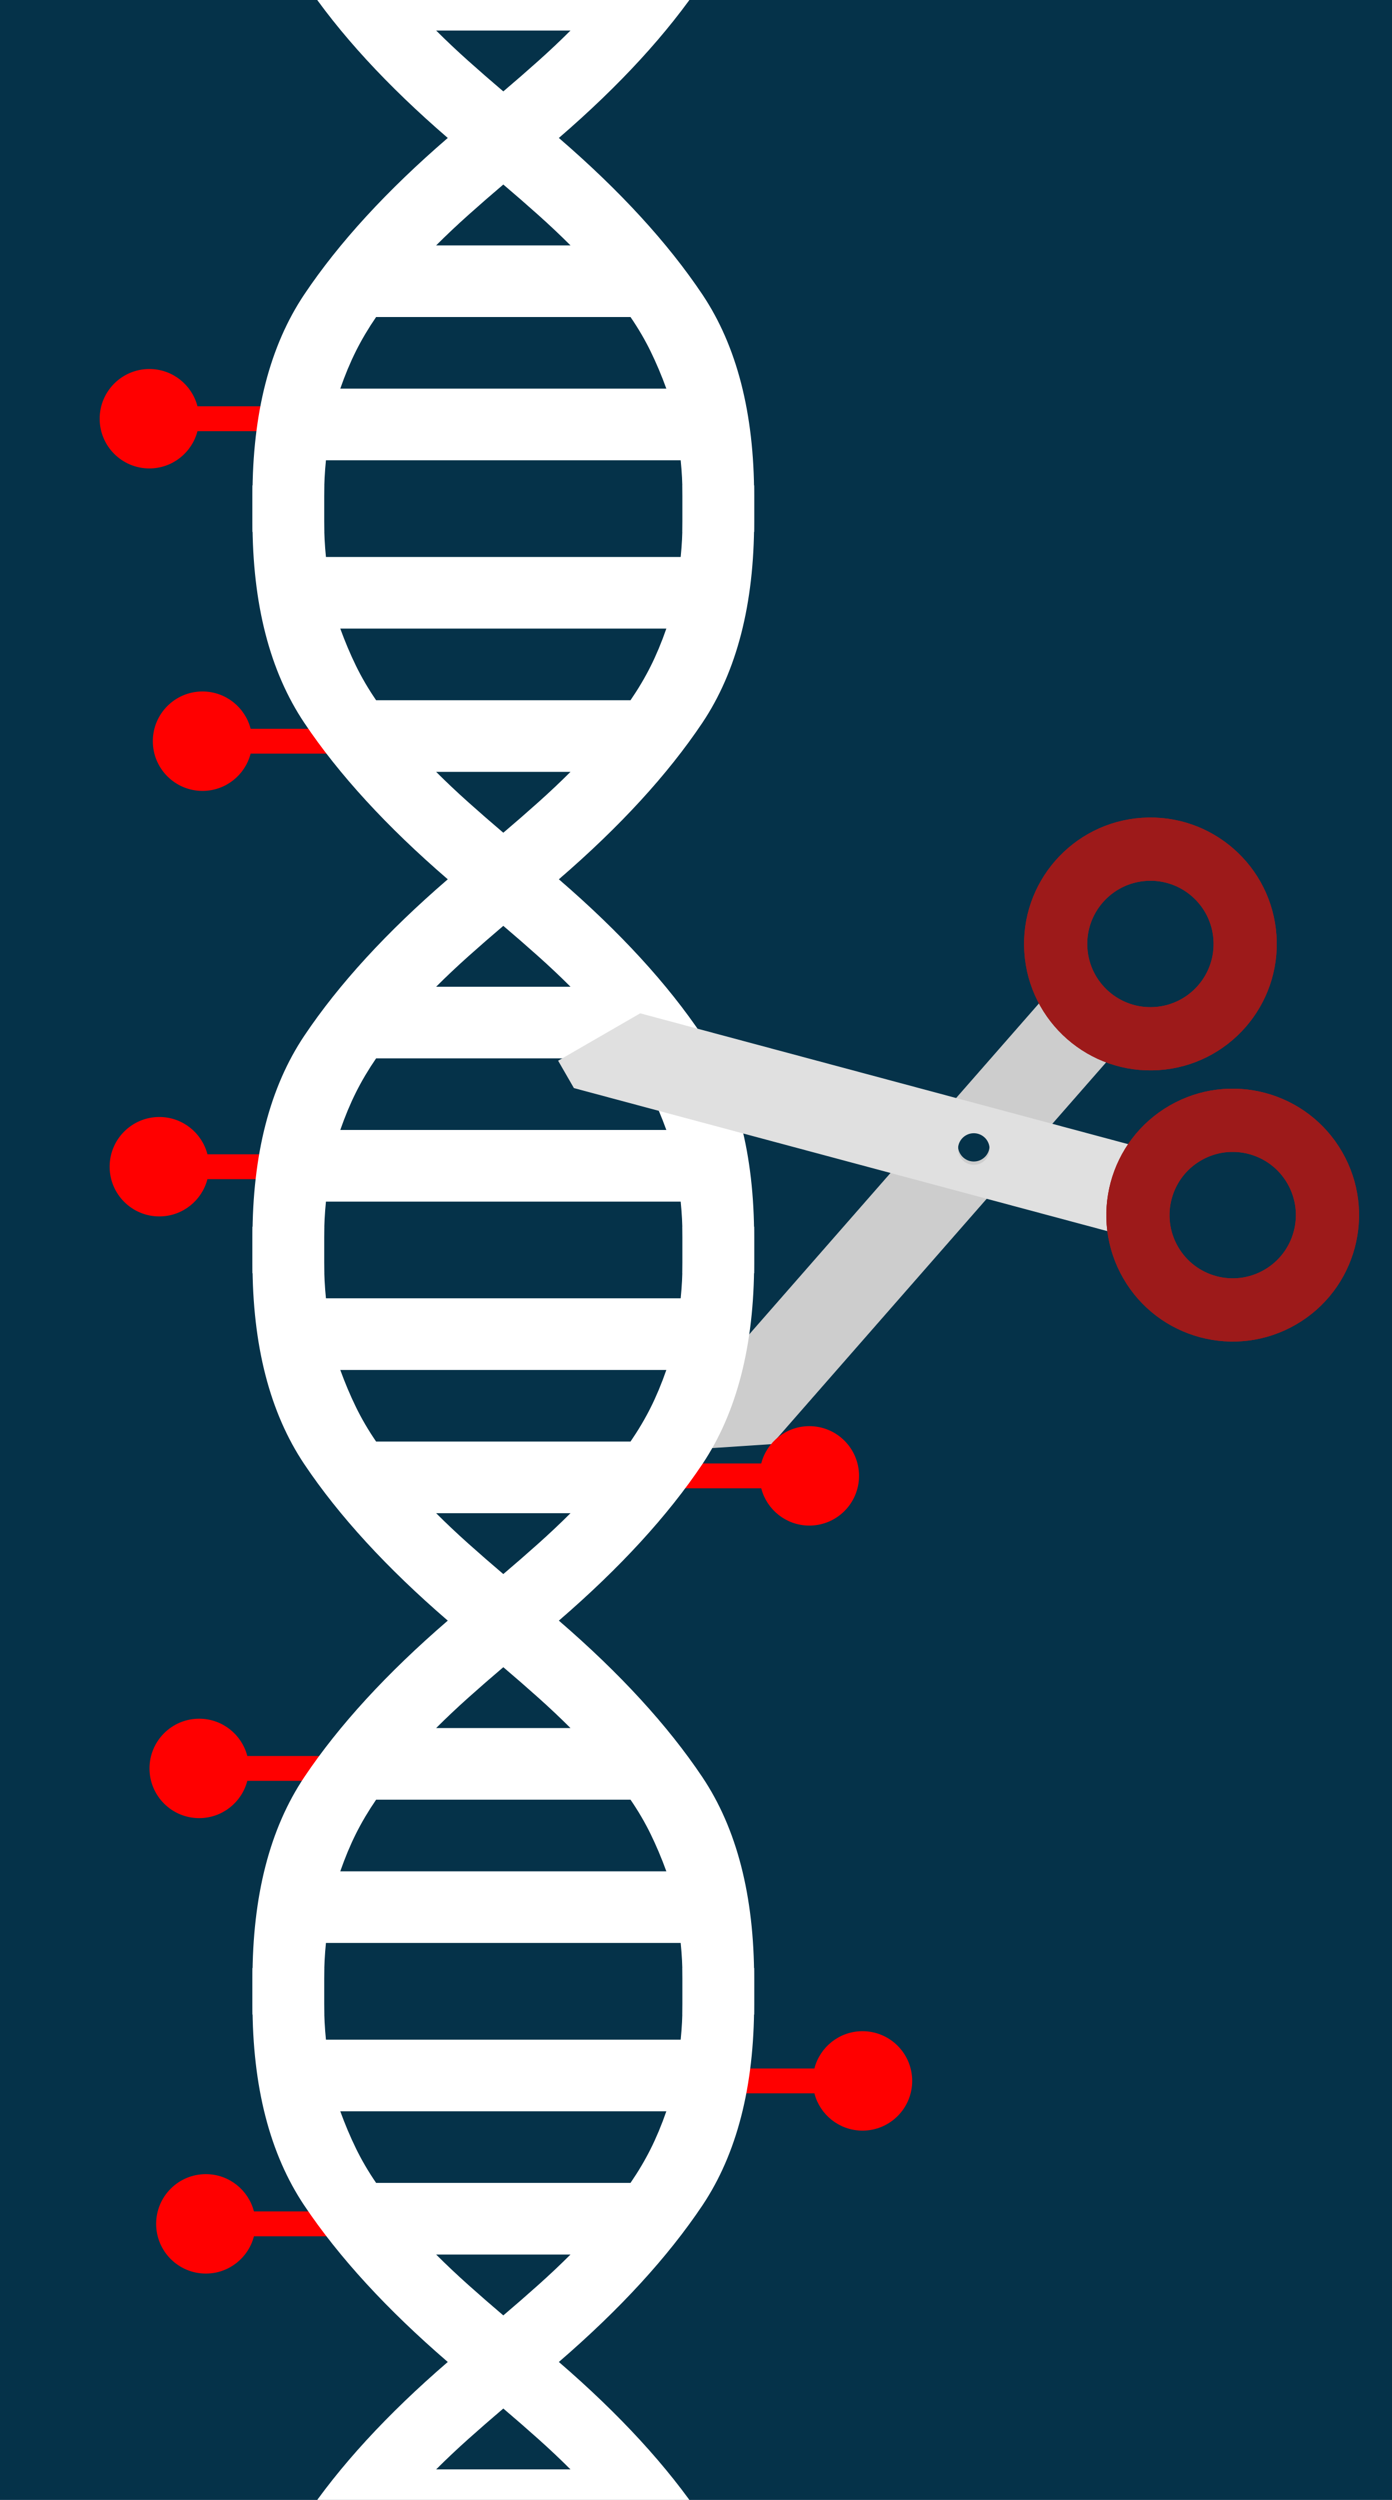 <svg width="419" height="752" viewBox="0 0 419 752" fill="none" xmlns="http://www.w3.org/2000/svg">
<g clip-path="url(#clip0_3567_1182)">
<rect width="419" height="752" fill="#053249"/>
<path fill-rule="evenodd" clip-rule="evenodd" d="M62.439 347.218C60.779 340.767 54.924 336 47.955 336C39.696 336 33 342.696 33 350.955C33 359.215 39.696 365.91 47.955 365.91C54.923 365.91 60.778 361.145 62.438 354.695L91.574 354.695L91.574 347.218L62.439 347.218Z" fill="#FF0000"/>
<path fill-rule="evenodd" clip-rule="evenodd" d="M203.885 436.283L232.346 434.403L338.67 313.038L318.442 295.318L203.259 426.796L203.885 436.283ZM293.431 349.381C296.051 349.208 298.034 346.944 297.861 344.324C297.688 341.704 295.424 339.721 292.804 339.894C290.184 340.067 288.201 342.331 288.374 344.951C288.547 347.57 290.811 349.554 293.431 349.381Z" fill="#CDCDCD"/>
<path fill-rule="evenodd" clip-rule="evenodd" d="M348.788 321.897C369.746 320.512 385.613 302.4 384.229 281.442C382.844 260.484 364.732 244.616 343.774 246.001C322.816 247.385 306.949 265.498 308.333 286.456C309.718 307.414 327.83 323.281 348.788 321.897ZM347.537 302.925C358.017 302.233 365.95 293.177 365.258 282.698C364.566 272.219 355.51 264.285 345.031 264.977C334.552 265.669 326.618 274.725 327.31 285.204C328.002 295.684 337.058 303.617 347.537 302.925Z" fill="#9D1A1A"/>
<path fill-rule="evenodd" clip-rule="evenodd" d="M348.788 321.897C369.746 320.512 385.613 302.4 384.229 281.442C382.844 260.484 364.732 244.616 343.774 246.001C322.816 247.385 306.949 265.498 308.333 286.456C309.718 307.414 327.83 323.281 348.788 321.897ZM347.537 302.925C358.017 302.233 365.95 293.177 365.258 282.698C364.566 272.219 355.51 264.285 345.031 264.977C334.552 265.669 326.618 274.725 327.31 285.204C328.002 295.684 337.058 303.617 347.537 302.925Z" fill="#9D1A1A"/>
<path fill-rule="evenodd" clip-rule="evenodd" d="M75.439 219.217C73.779 212.767 67.924 208 60.955 208C52.696 208 46 214.696 46 222.955C46 231.215 52.696 237.91 60.955 237.91C67.923 237.91 73.778 233.144 75.439 226.695L104.573 226.695L104.573 219.217L75.439 219.217Z" fill="#FF0000"/>
<path fill-rule="evenodd" clip-rule="evenodd" d="M59.439 122.217C57.779 115.767 51.923 111 44.955 111C36.696 111 30 117.696 30 125.955C30 134.215 36.696 140.91 44.955 140.91C51.923 140.91 57.778 136.144 59.439 129.695L88.573 129.695L88.573 122.217L59.439 122.217Z" fill="#FF0000"/>
<path fill-rule="evenodd" clip-rule="evenodd" d="M74.439 535.693C72.779 542.144 66.924 546.91 59.955 546.91C51.696 546.91 45 540.214 45 531.955C45 523.696 51.696 517 59.955 517C66.923 517 72.778 521.766 74.439 528.216L103.573 528.216L103.573 535.693L74.439 535.693Z" fill="#FF0000"/>
<path fill-rule="evenodd" clip-rule="evenodd" d="M76.439 672.693C74.779 679.144 68.924 683.91 61.955 683.91C53.696 683.91 47 677.214 47 668.955C47 660.696 53.696 654 61.955 654C68.923 654 74.778 658.766 76.439 665.216L105.573 665.216L105.573 672.693L76.439 672.693Z" fill="#FF0000"/>
<path fill-rule="evenodd" clip-rule="evenodd" d="M229.135 440.218C230.795 433.767 236.65 429 243.619 429C251.879 429 258.574 435.696 258.574 443.955C258.574 452.215 251.879 458.91 243.619 458.91C236.651 458.91 230.796 454.145 229.136 447.695L200 447.695L200 440.218L229.135 440.218Z" fill="#FF0000"/>
<path fill-rule="evenodd" clip-rule="evenodd" d="M245.135 622.218C246.795 615.767 252.65 611 259.619 611C267.879 611 274.574 617.696 274.574 625.955C274.574 634.215 267.879 640.91 259.619 640.91C252.651 640.91 246.796 636.145 245.136 629.695L216 629.695L216 622.218L245.135 622.218Z" fill="#FF0000"/>
<path d="M76 606V595.227C76 570.27 81.213 550.027 91.639 534.496C102.065 518.965 116.446 503.3 134.782 487.5C116.446 471.7 102.065 456.035 91.639 440.504C81.213 424.973 76 404.73 76 379.773V369H97.571V379.773C97.571 381.748 97.616 383.588 97.706 385.294C97.796 386.999 97.931 388.75 98.111 390.545H204.889C205.069 388.75 205.204 386.999 205.294 385.294C205.384 383.588 205.429 381.748 205.429 379.773V369H227V379.773C227 404.73 221.787 424.973 211.361 440.504C200.935 456.035 186.554 471.7 168.218 487.5C186.554 503.3 200.935 518.965 211.361 534.496C221.787 550.027 227 570.27 227 595.227V606H205.429V595.227C205.429 593.252 205.384 591.412 205.294 589.706C205.204 588.001 205.069 586.25 204.889 584.455H98.111C97.931 586.25 97.796 588.001 97.706 589.706C97.616 591.412 97.571 593.252 97.571 595.227V606H76ZM113.211 433.636H189.789C192.126 430.225 194.149 426.814 195.856 423.402C197.564 419.991 199.137 416.22 200.575 412.091H102.425C103.863 416.041 105.436 419.766 107.144 423.268C108.851 426.769 110.874 430.225 113.211 433.636ZM151.5 473.495C155.095 470.443 158.601 467.391 162.016 464.339C165.432 461.286 168.667 458.234 171.723 455.182H131.277C134.333 458.234 137.568 461.286 140.984 464.339C144.399 467.391 147.905 470.443 151.5 473.495ZM131.277 519.818H171.723C168.667 516.766 165.432 513.714 162.016 510.661C158.601 507.609 155.095 504.557 151.5 501.505C147.905 504.557 144.399 507.609 140.984 510.661C137.568 513.714 134.333 516.766 131.277 519.818ZM102.425 562.909H200.575C199.137 558.959 197.564 555.234 195.856 551.732C194.149 548.231 192.126 544.775 189.789 541.364H113.211C110.874 544.775 108.851 548.186 107.144 551.598C105.436 555.009 103.863 558.78 102.425 562.909Z" fill="white"/>
<path d="M76 829V818.227C76 793.27 81.213 773.027 91.639 757.496C102.065 741.965 116.446 726.3 134.782 710.5C116.446 694.7 102.065 679.035 91.639 663.504C81.213 647.973 76 627.73 76 602.773V592H97.571V602.773C97.571 604.748 97.616 606.588 97.706 608.294C97.796 609.999 97.931 611.75 98.111 613.545H204.889C205.069 611.75 205.204 609.999 205.294 608.294C205.384 606.588 205.429 604.748 205.429 602.773V592H227V602.773C227 627.73 221.787 647.973 211.361 663.504C200.935 679.035 186.554 694.7 168.218 710.5C186.554 726.3 200.935 741.965 211.361 757.496C221.787 773.027 227 793.27 227 818.227V829H205.429V818.227C205.429 816.252 205.384 814.412 205.294 812.706C205.204 811.001 205.069 809.25 204.889 807.455H98.111C97.931 809.25 97.796 811.001 97.706 812.706C97.616 814.412 97.571 816.252 97.571 818.227V829H76ZM113.211 656.636H189.789C192.126 653.225 194.149 649.814 195.856 646.402C197.564 642.991 199.137 639.22 200.575 635.091H102.425C103.863 639.041 105.436 642.766 107.144 646.268C108.851 649.769 110.874 653.225 113.211 656.636ZM151.5 696.495C155.095 693.443 158.601 690.391 162.016 687.339C165.432 684.286 168.667 681.234 171.723 678.182H131.277C134.333 681.234 137.568 684.286 140.984 687.339C144.399 690.391 147.905 693.443 151.5 696.495ZM131.277 742.818H171.723C168.667 739.766 165.432 736.714 162.016 733.661C158.601 730.609 155.095 727.557 151.5 724.505C147.905 727.557 144.399 730.609 140.984 733.661C137.568 736.714 134.333 739.766 131.277 742.818ZM102.425 785.909H200.575C199.137 781.959 197.564 778.234 195.856 774.732C194.149 771.231 192.126 767.775 189.789 764.364H113.211C110.874 767.775 108.851 771.186 107.144 774.598C105.436 778.009 103.863 781.78 102.425 785.909Z" fill="white"/>
<path d="M76 383V372.227C76 347.27 81.213 327.027 91.639 311.496C102.065 295.965 116.446 280.3 134.782 264.5C116.446 248.7 102.065 233.035 91.639 217.504C81.213 201.973 76 181.73 76 156.773V146H97.571V156.773C97.571 158.748 97.616 160.588 97.706 162.294C97.796 163.999 97.931 165.75 98.111 167.545H204.889C205.069 165.75 205.204 163.999 205.294 162.294C205.384 160.588 205.429 158.748 205.429 156.773V146H227V156.773C227 181.73 221.787 201.973 211.361 217.504C200.935 233.035 186.554 248.7 168.218 264.5C186.554 280.3 200.935 295.965 211.361 311.496C221.787 327.027 227 347.27 227 372.227V383H205.429V372.227C205.429 370.252 205.384 368.412 205.294 366.706C205.204 365.001 205.069 363.25 204.889 361.455H98.111C97.931 363.25 97.796 365.001 97.706 366.706C97.616 368.412 97.571 370.252 97.571 372.227V383H76ZM113.211 210.636H189.789C192.126 207.225 194.149 203.814 195.856 200.402C197.564 196.991 199.137 193.22 200.575 189.091H102.425C103.863 193.041 105.436 196.766 107.144 200.268C108.851 203.769 110.874 207.225 113.211 210.636ZM151.5 250.495C155.095 247.443 158.601 244.391 162.016 241.339C165.432 238.286 168.667 235.234 171.723 232.182H131.277C134.333 235.234 137.568 238.286 140.984 241.339C144.399 244.391 147.905 247.443 151.5 250.495ZM131.277 296.818H171.723C168.667 293.766 165.432 290.714 162.016 287.661C158.601 284.609 155.095 281.557 151.5 278.505C147.905 281.557 144.399 284.609 140.984 287.661C137.568 290.714 134.333 293.766 131.277 296.818ZM102.425 339.909H200.575C199.137 335.959 197.564 332.234 195.856 328.732C194.149 325.231 192.126 321.775 189.789 318.364H113.211C110.874 321.775 108.851 325.186 107.144 328.598C105.436 332.009 103.863 335.78 102.425 339.909Z" fill="white"/>
<path d="M76 160V149.227C76 124.27 81.213 104.027 91.639 88.496C102.065 72.965 116.446 57.3 134.782 41.5C116.446 25.7 102.065 10.035 91.639 -5.496C81.213 -21.027 76 -41.27 76 -66.227V-77H97.571V-66.227C97.571 -64.252 97.616 -62.412 97.706 -60.706C97.796 -59.001 97.931 -57.25 98.111 -55.455H204.889C205.069 -57.25 205.204 -59.001 205.294 -60.706C205.384 -62.412 205.429 -64.252 205.429 -66.227V-77H227V-66.227C227 -41.27 221.787 -21.027 211.361 -5.496C200.935 10.035 186.554 25.7 168.218 41.5C186.554 57.3 200.935 72.965 211.361 88.496C221.787 104.027 227 124.27 227 149.227V160H205.429V149.227C205.429 147.252 205.384 145.412 205.294 143.706C205.204 142.001 205.069 140.25 204.889 138.455H98.111C97.931 140.25 97.796 142.001 97.706 143.706C97.616 145.412 97.571 147.252 97.571 149.227V160H76ZM113.211 -12.364H189.789C192.126 -15.775 194.149 -19.186 195.856 -22.598C197.564 -26.009 199.137 -29.779 200.575 -33.909H102.425C103.863 -29.959 105.436 -26.233 107.144 -22.732C108.851 -19.231 110.874 -15.775 113.211 -12.364ZM151.5 27.495C155.095 24.443 158.601 21.391 162.016 18.339C165.432 15.286 168.667 12.234 171.723 9.182H131.277C134.333 12.234 137.568 15.286 140.984 18.339C144.399 21.391 147.905 24.443 151.5 27.495ZM131.277 73.818H171.723C168.667 70.766 165.432 67.714 162.016 64.661C158.601 61.609 155.095 58.557 151.5 55.505C147.905 58.557 144.399 61.609 140.984 64.661C137.568 67.714 134.333 70.766 131.277 73.818ZM102.425 116.909H200.575C199.137 112.959 197.564 109.234 195.856 105.732C194.149 102.231 192.126 98.775 189.789 95.364H113.211C110.874 98.775 108.851 102.186 107.144 105.598C105.436 109.009 103.863 112.78 102.425 116.909Z" fill="white"/>
<g filter="url(#filter0_d_3567_1182)">
<path fill-rule="evenodd" clip-rule="evenodd" d="M168 318.076L192.702 303.815L348.554 345.575L341.594 371.551L172.754 326.31L168 318.076ZM295.499 348.754C297.772 347.442 298.551 344.534 297.239 342.261C295.926 339.987 293.019 339.208 290.745 340.521C288.471 341.833 287.692 344.741 289.005 347.014C290.318 349.288 293.225 350.067 295.499 348.754Z" fill="#E0E0E0"/>
</g>
<path fill-rule="evenodd" clip-rule="evenodd" d="M390.062 398.453C408.252 387.952 414.484 364.692 403.982 346.503C393.48 328.313 370.221 322.08 352.031 332.582C333.841 343.084 327.609 366.343 338.111 384.533C348.613 402.723 371.872 408.955 390.062 398.453ZM380.557 381.985C389.652 376.734 392.768 365.104 387.517 356.009C382.266 346.914 370.637 343.798 361.542 349.049C352.447 354.3 349.331 365.93 354.582 375.024C359.833 384.119 371.462 387.235 380.557 381.985Z" fill="#9D1A1A"/>
<path fill-rule="evenodd" clip-rule="evenodd" d="M390.062 398.453C408.252 387.952 414.484 364.692 403.982 346.503C393.48 328.313 370.221 322.08 352.031 332.582C333.841 343.084 327.609 366.343 338.111 384.533C348.613 402.723 371.872 408.955 390.062 398.453ZM380.557 381.985C389.652 376.734 392.768 365.104 387.517 356.009C382.266 346.914 370.637 343.798 361.542 349.049C352.447 354.3 349.331 365.93 354.582 375.024C359.833 384.119 371.462 387.235 380.557 381.985Z" fill="#9D1A1A"/>
</g>
<defs>
<filter id="filter0_d_3567_1182" x="167" y="303.814" width="182.555" height="69.736" filterUnits="userSpaceOnUse" color-interpolation-filters="sRGB">
<feFlood flood-opacity="0" result="BackgroundImageFix"/>
<feColorMatrix in="SourceAlpha" type="matrix" values="0 0 0 0 0 0 0 0 0 0 0 0 0 0 0 0 0 0 127 0" result="hardAlpha"/>
<feOffset dy="1"/>
<feGaussianBlur stdDeviation="0.5"/>
<feComposite in2="hardAlpha" operator="out"/>
<feColorMatrix type="matrix" values="0 0 0 0 0 0 0 0 0 0 0 0 0 0 0 0 0 0 0.08 0"/>
<feBlend mode="normal" in2="BackgroundImageFix" result="effect1_dropShadow_3567_1182"/>
<feBlend mode="normal" in="SourceGraphic" in2="effect1_dropShadow_3567_1182" result="shape"/>
</filter>
<clipPath id="clip0_3567_1182">
<rect width="419" height="752" fill="white"/>
</clipPath>
</defs>
</svg>
